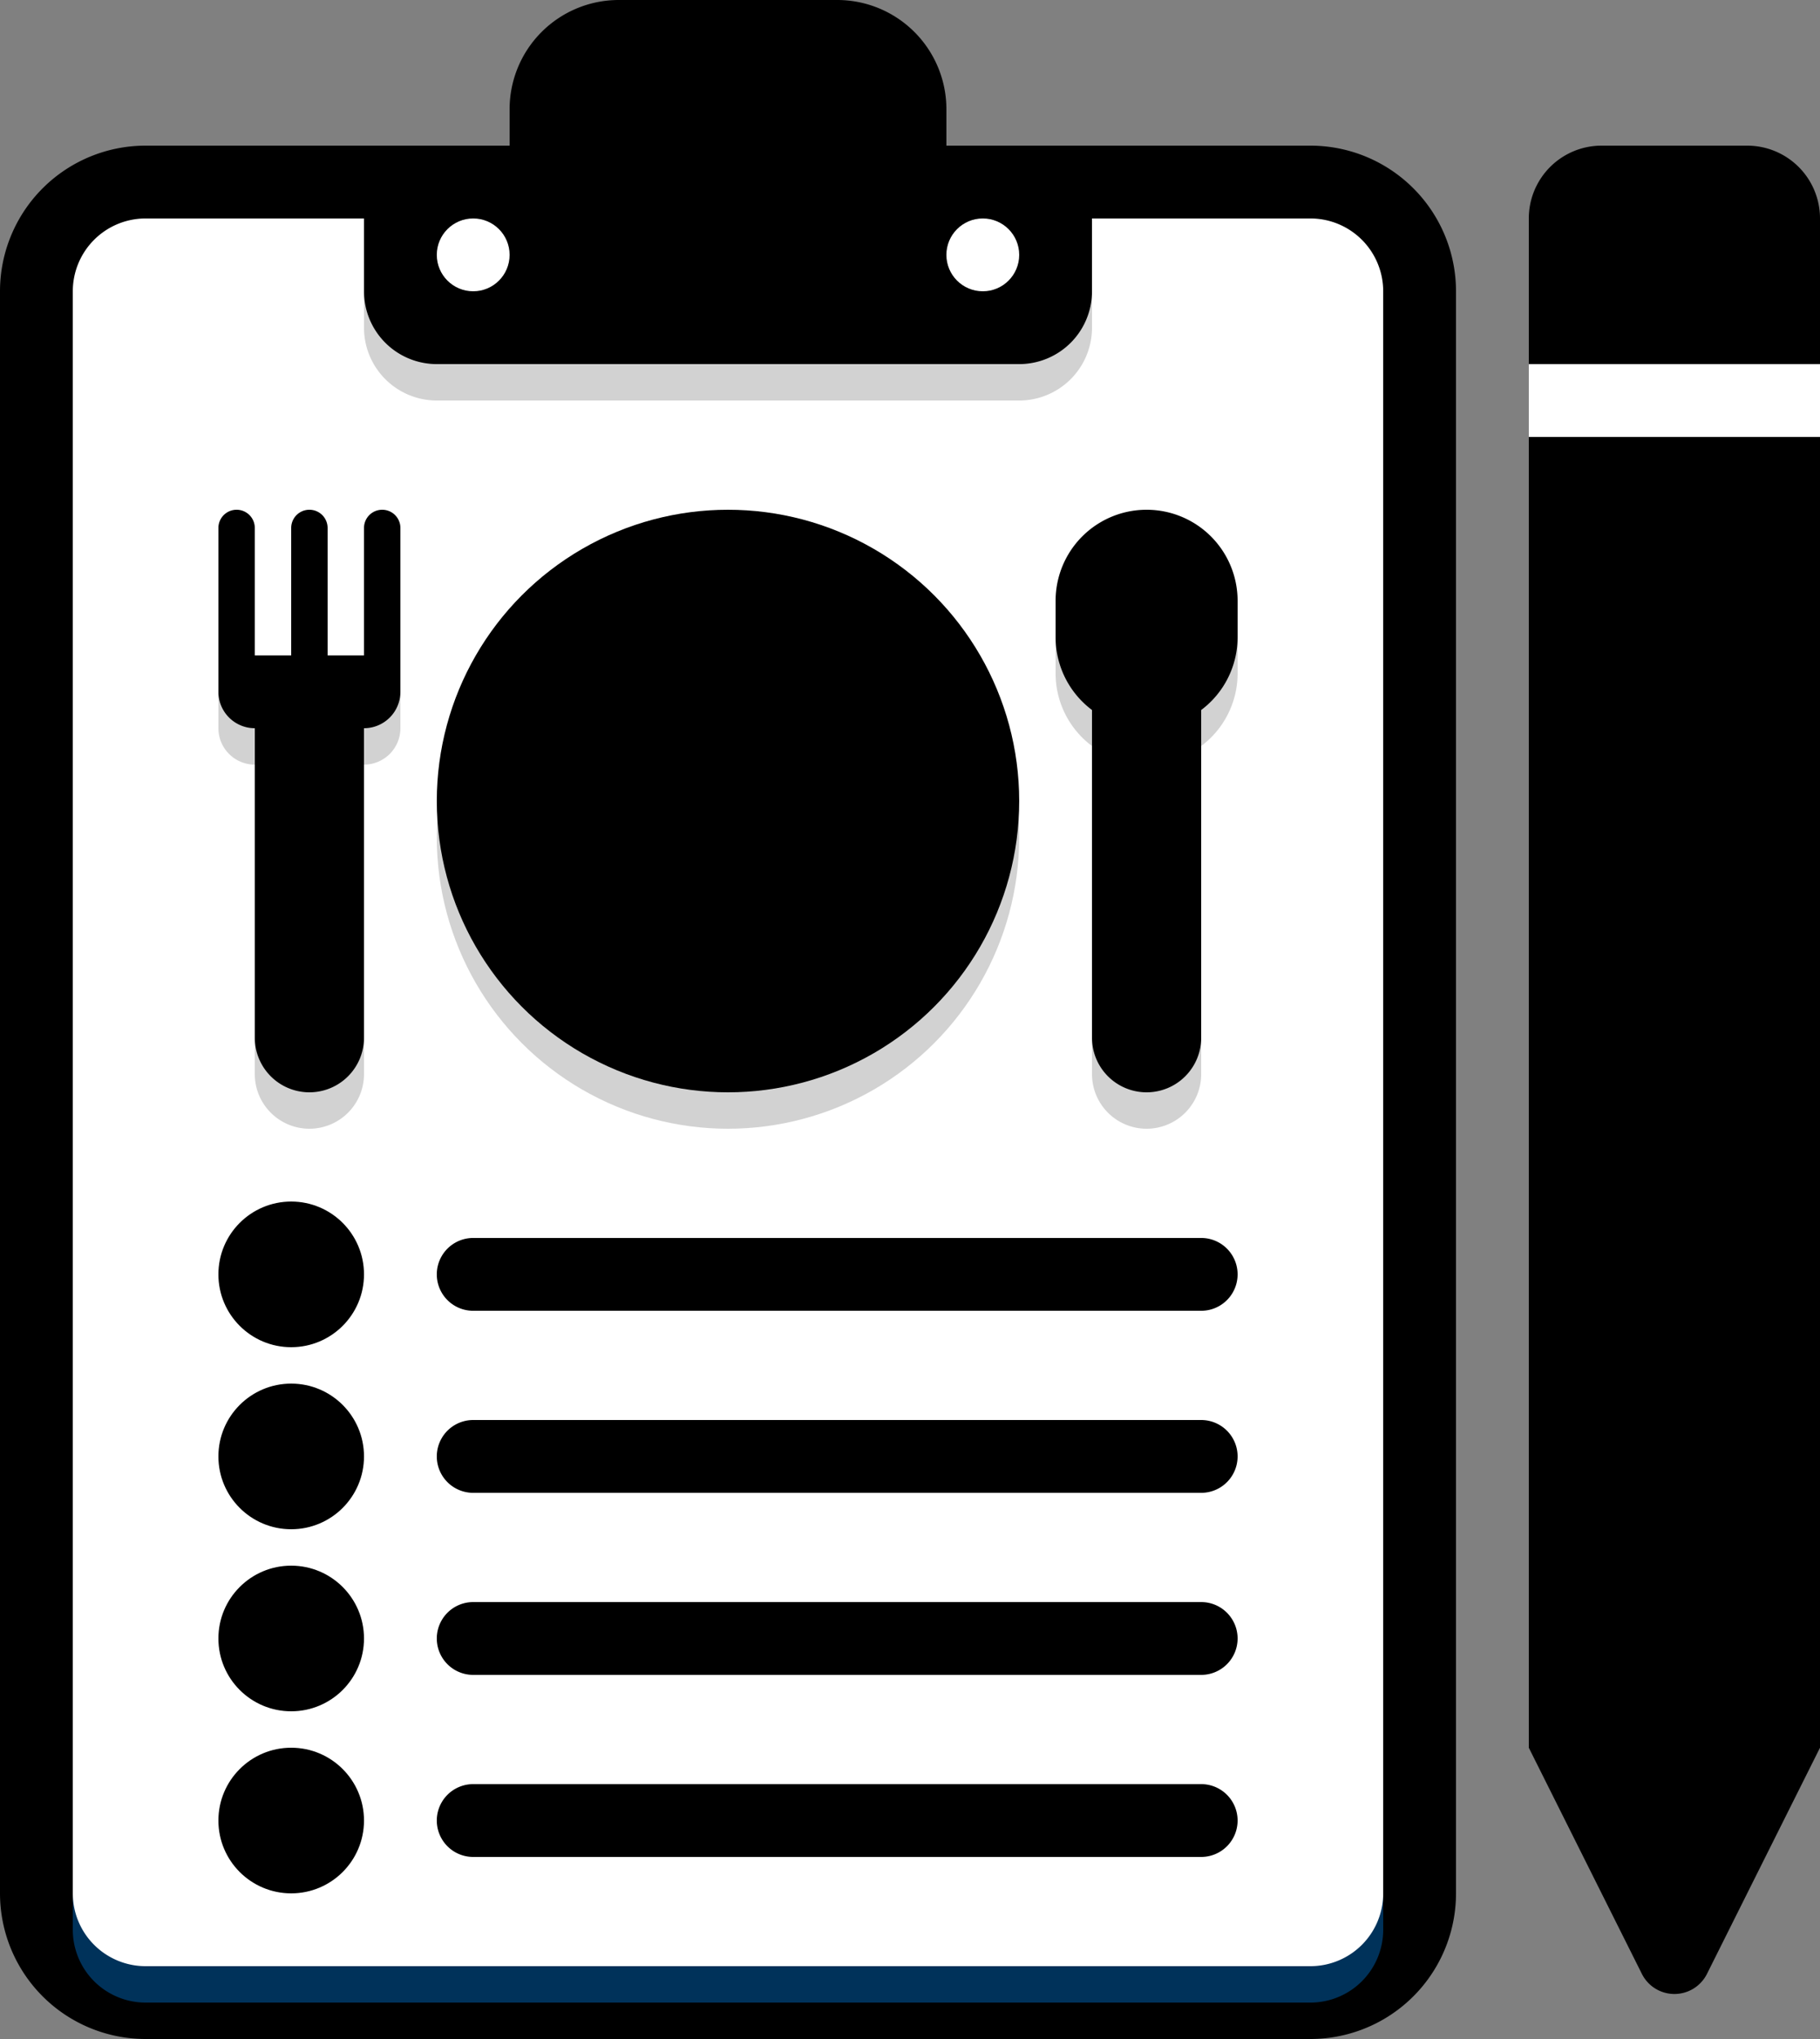 <svg id="Layer_1" data-name="Layer 1" xmlns="http://www.w3.org/2000/svg" viewBox="0 0 400 448"><rect x="0" y="0" width="400" height="448" fill="#808080" stroke="none"/><defs><style>.cls-1{fill:#00325a;}.cls-2{fill:#fff;}.cls-3{fill:#d2d2d2;}</style></defs><path d="M352,480H96a32,32,0,0,1-32-32V96A32,32,0,0,1,96,64H352a32,32,0,0,1,32,32V448A32,32,0,0,1,352,480Z" transform="translate(-64 -32)"/><path class="cls-1" d="M352,472H96a16,16,0,0,1-16-16V104A16,16,0,0,1,96,88H352a16,16,0,0,1,16,16V456A16,16,0,0,1,352,472Z" transform="translate(-64 -32)"/><path class="cls-2" d="M352,464H96a16,16,0,0,1-16-16V96A16,16,0,0,1,96,80H352a16,16,0,0,1,16,16V448A16,16,0,0,1,352,464Z" transform="translate(-64 -32)"/><path class="cls-3" d="M272,72V64a24,24,0,0,0-24-24H200a24,24,0,0,0-24,24v8H160a16,16,0,0,0-16,16v16a16,16,0,0,0,16,16H288a16,16,0,0,0,16-16V88a16,16,0,0,0-16-16Z" transform="translate(-64 -32)"/><path d="M272,64V56a24,24,0,0,0-24-24H200a24,24,0,0,0-24,24v8H160a16,16,0,0,0-16,16V96a16,16,0,0,0,16,16H288a16,16,0,0,0,16-16V80a16,16,0,0,0-16-16Z" transform="translate(-64 -32)"/><circle class="cls-2" cx="104" cy="56" r="8"/><circle class="cls-2" cx="216" cy="56" r="8"/><path d="M400,128h64V416H400Z" transform="translate(-64 -32)"/><path d="M464,416H400l16,32h32Z" transform="translate(-64 -32)"/><path d="M416,448l8.85,17.69a8,8,0,0,0,14.31,0L448,448Z" transform="translate(-64 -32)"/><path class="cls-2" d="M400,112h64v16H400Z" transform="translate(-64 -32)"/><path d="M448,64H416a16,16,0,0,0-16,16v32h64V80A16,16,0,0,0,448,64Z" transform="translate(-64 -32)"/><circle cx="64" cy="280" r="16"/><path d="M328,320H168a8,8,0,0,1,0-16H328a8,8,0,0,1,0,16Z" transform="translate(-64 -32)"/><circle cx="64" cy="320" r="16"/><path d="M328,360H168a8,8,0,0,1,0-16H328a8,8,0,0,1,0,16Z" transform="translate(-64 -32)"/><circle cx="64" cy="360" r="16"/><path d="M328,400H168a8,8,0,0,1,0-16H328a8,8,0,0,1,0,16Z" transform="translate(-64 -32)"/><circle cx="64" cy="400" r="16"/><path d="M328,440H168a8,8,0,0,1,0-16H328a8,8,0,0,1,0,16Z" transform="translate(-64 -32)"/><circle class="cls-3" cx="160" cy="184" r="64"/><path class="cls-3" d="M316,152a20,20,0,0,0-20,20v8a19.91,19.91,0,0,0,8,15.91V268a12,12,0,0,0,24,0V195.91A19.89,19.89,0,0,0,336,180v-8A20,20,0,0,0,316,152Z" transform="translate(-64 -32)"/><path class="cls-3" d="M148,152a4,4,0,0,0-4,4v28h-8V156a4,4,0,0,0-8,0v28h-8V156a4,4,0,0,0-8,0v36a8,8,0,0,0,8,8v68a12,12,0,0,0,24,0V200a8,8,0,0,0,8-8V156A4,4,0,0,0,148,152Z" transform="translate(-64 -32)"/><circle cx="160" cy="176" r="64"/><circle cx="160" cy="176" r="48"/><path d="M304,160h24v48H304Z" transform="translate(-64 -32)"/><path d="M120,184h24v24H120Z" transform="translate(-64 -32)"/><path d="M304,208h24v52a12,12,0,0,1-24,0Z" transform="translate(-64 -32)"/><path d="M120,208h24v52a12,12,0,0,1-24,0Z" transform="translate(-64 -32)"/><path d="M316,192a20,20,0,0,1-20-20v-8a20,20,0,0,1,40,0v8A20,20,0,0,1,316,192Z" transform="translate(-64 -32)"/><path d="M148,144a4,4,0,0,0-4,4v28h-8V148a4,4,0,0,0-8,0v28h-8V148a4,4,0,0,0-8,0v36a8,8,0,0,0,8,8h24a8,8,0,0,0,8-8V148A4,4,0,0,0,148,144Z" transform="translate(-64 -32)"/></svg>